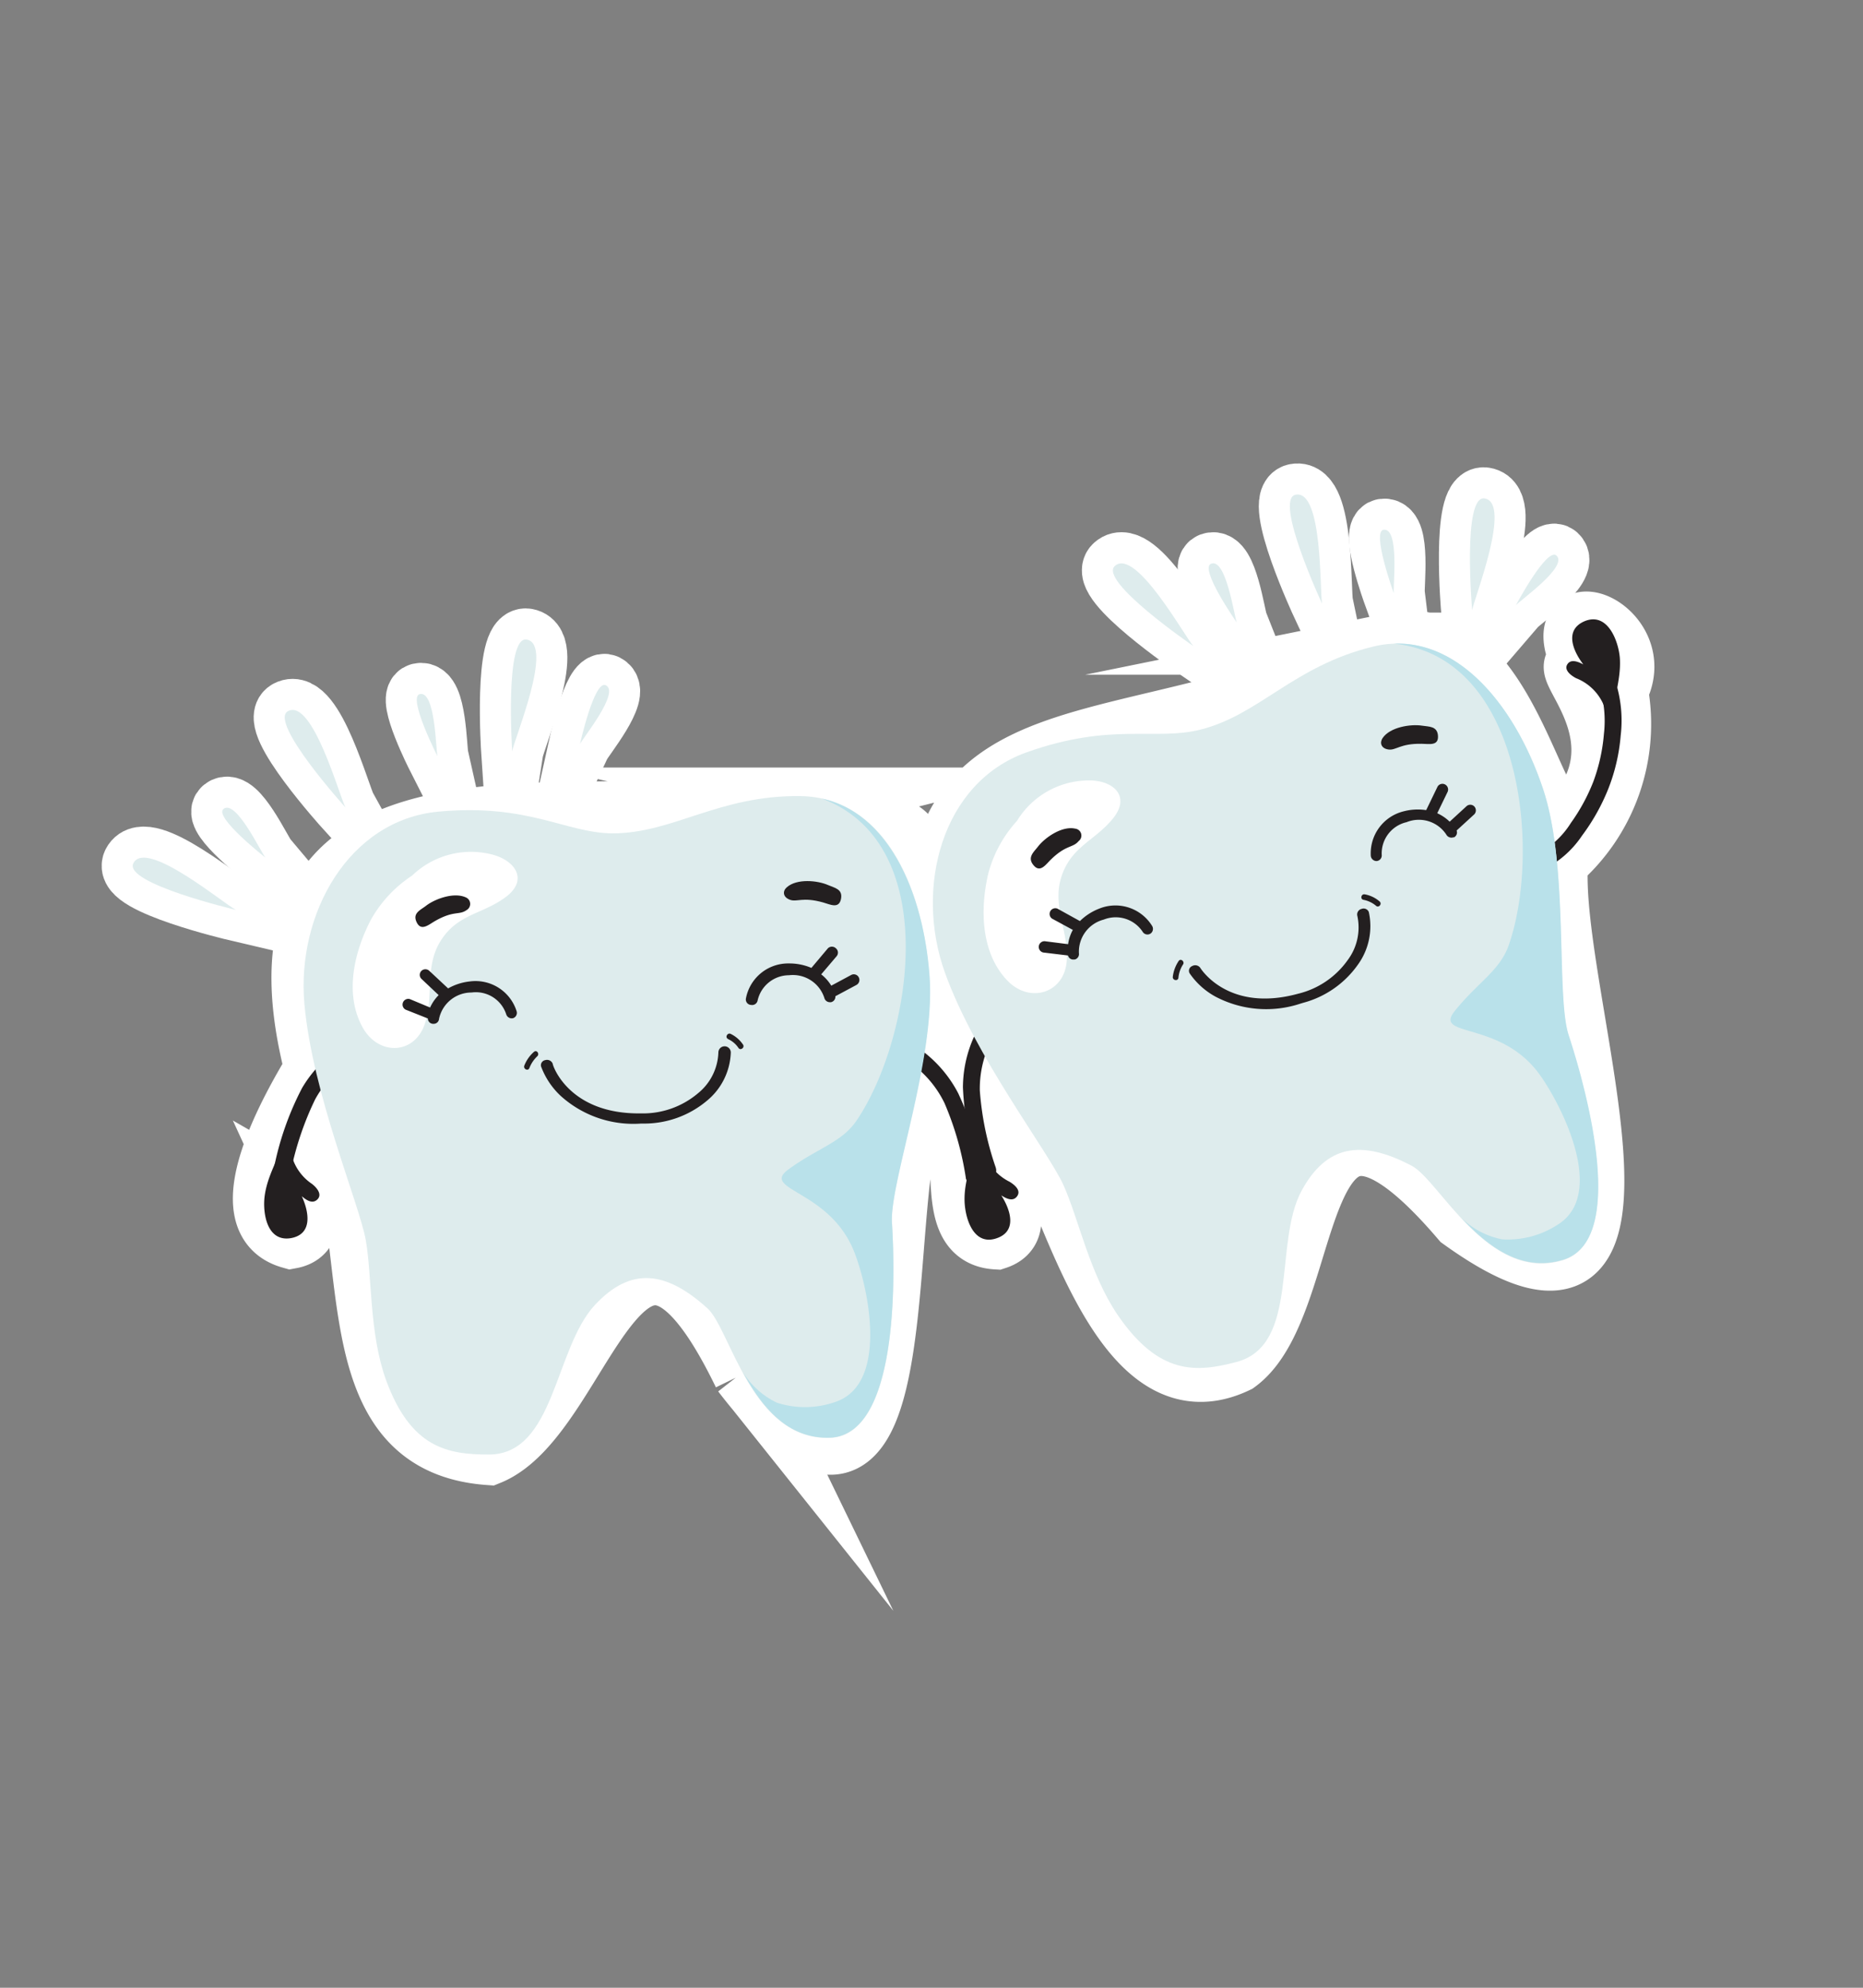 <svg id="दाँत" xmlns="http://www.w3.org/2000/svg" viewBox="0 0 150 160"><rect x="0" y="0" width="150" height="160" fill="#808080" stroke="none"/><defs><style>.cls-1,.cls-2{fill:#fff;}.cls-1{stroke:#fff;stroke-miterlimit:10;stroke-width:5px;}.cls-3{fill:#231f20;}.cls-4{fill:#deeced;}.cls-5{fill:#b9e1ea;}</style></defs><path class="cls-1" d="M130.19,55.58c2.63-4.88-5.85-8.36-2.71-2.06-3.1-.78,5.67,5.73-1.09,12.72-2.91,1.27-4.89-16.32-14.18-14.43h.1C87.88,63.84,68.87,53,77.6,88.92c-5.53-6.83-.35-22.1-11.43-24.64l.1,0c-15.9,4-48.14-6.56-40.86,21.76-1.81,3-7.1,12.13-2,13.58,1.79-.33,1.43-2.15.87-3.37,2.84,1.63-2.67-5.23,1.53-8.52,5.85,10.27.11,28.33,13.55,29.31,7.72-3.13,10.83-26.45,20.53-6.46l-.08-.1C76.74,132.58,68.38,83.2,76.05,88.8c2.69,2.9-.41,10.61,4.17,10.88,1.73-.57,1.12-2.33.4-3.46,2.94.86-3-5.63-1.72-8.42,5.39-5.53,8.26,27.77,20.65,21.83,6.67-4.83,3.81-28.28,18.14-11.51,0,0,0,0,0,0,18.64,13.4,6.83-18,7.68-28.79A14.58,14.58,0,0,0,130.19,55.58Z"/><path class="cls-1" d="M23.19,57.24C21.58,58.1,27.82,65,27.82,65,27.34,64.13,25.17,56.19,23.19,57.24Z"/><path class="cls-1" d="M33.8,55.87c-1,.23,1.42,5,1.42,5C35.09,60.29,35.05,55.58,33.8,55.87Z"/><path class="cls-1" d="M48.78,55.16c-.93-.47-2.08,4.73-2.08,4.73C46.94,59.38,49.93,55.73,48.78,55.16Z"/><path class="cls-1" d="M18,65.11c-.82.64,3.37,3.92,3.37,3.92C21,68.59,19,64.32,18,65.11Z"/><path class="cls-1" d="M42.41,51.48c-1.79-.32-1.17,9-1.17,9C41.4,59.46,44.62,51.88,42.41,51.48Z"/><path class="cls-1" d="M10.74,69.48C9.9,71.1,19,73.24,19,73.24,18.07,72.8,11.77,67.49,10.74,69.48Z"/><path class="cls-1" d="M104.32,39.82c-1.79.35,2.13,8.78,2.13,8.78C106.25,47.64,106.52,39.4,104.32,39.82Z"/><path class="cls-1" d="M111.41,42.64c-1,.11.81,5.11.81,5.11C112.15,47.18,112.69,42.5,111.41,42.64Z"/><path class="cls-1" d="M125.32,44.72c-.77-.7-3.27,4-3.27,4C122.42,48.29,126.28,45.59,125.32,44.72Z"/><path class="cls-1" d="M97.52,45.37c-1,.37,2.06,4.74,2.06,4.74C99.37,49.58,98.72,44.92,97.52,45.37Z"/><path class="cls-1" d="M119.53,40.12c-1.8-.28-1,9-1,9C118.7,48.13,121.75,40.47,119.53,40.12Z"/><path class="cls-1" d="M96.08,52c-.67-.73-4.63-7.95-6.31-6.46C88.4,46.75,96.08,52,96.08,52Z"/><path class="cls-2" d="M67.9,62.15A6.76,6.76,0,0,0,65.45,62a1.15,1.15,0,0,0-.58.13,1,1,0,0,0-.48.31,1.14,1.14,0,0,0-.31.48,1.06,1.06,0,0,0-.13.58,1.5,1.5,0,0,0,.44,1.06l.3.24a1.57,1.57,0,0,0,.76.2,5.78,5.78,0,0,1,1.44,0l-.4,0a4.34,4.34,0,0,1,.61.11,1.56,1.56,0,0,0,1.16-.15,1.18,1.18,0,0,0,.42-.38A1.26,1.26,0,0,0,69,64a1.61,1.61,0,0,0-.15-1.16,1.55,1.55,0,0,0-.9-.69Z"/><path class="cls-2" d="M70.51,66.24l2.54,2.34a1.53,1.53,0,0,0,1.81.24,1.58,1.58,0,0,0,.69-1.7c-.24-1.57-1.74-2.45-3.08-3a27.09,27.09,0,0,0-4.41-1.27,1.54,1.54,0,0,0-1.85,1,1.52,1.52,0,0,0,1.05,1.84,33.14,33.14,0,0,1,4,1.13l.37.14c.19.07-.06,0-.11-.05l.16.07a4,4,0,0,1,.67.38c.12.08.14.19-.06,0l.13.11.12.12c.15.14-.07-.05-.08-.11s.24.45.13.18,0,0,0,0,0,.14,0,.21l2.51-1.46-2.54-2.34a1.5,1.5,0,0,0-2.12,2.12Z"/><path class="cls-3" d="M124,70.12a8,8,0,0,0,3.38-2.86,16.56,16.56,0,0,0,2.11-3.76,15.08,15.08,0,0,0,1-4.29,10.25,10.25,0,0,0-.46-4.47c-.3-.82-1.54-.25-1.24.57a9.18,9.18,0,0,1,.35,3.76,14.43,14.43,0,0,1-.85,3.84,15.13,15.13,0,0,1-1.81,3.33,6.93,6.93,0,0,1-3,2.64c-.82.32-.25,1.55.57,1.24Z"/><path class="cls-3" d="M127.59,50c-1.67.71-.93,2.41-.11,3.48-.4-.21-1-.47-1.29,0s.34.92.71,1.11a4,4,0,0,1,2.19,2.09l.71,1.94c-.07-2,.76-3.75.62-5.68C130.31,51.62,129.45,49.24,127.59,50Z"/><path class="cls-3" d="M23.37,94.5a24.6,24.6,0,0,1,2-6,8.56,8.56,0,0,1,4.73-4c.82-.3.47-1.62-.36-1.32a10,10,0,0,0-5.42,4.4,23.92,23.92,0,0,0-2.29,6.58.68.68,0,0,0,1.32.35Z"/><path class="cls-3" d="M23.43,99.66c1.79-.33,1.43-2.15.87-3.37.34.29.86.67,1.27.24s-.14-1-.46-1.24a4,4,0,0,1-1.68-2.51l-.27-2c-.35,1.91-1.56,3.49-1.84,5.41C21.12,97.53,21.44,100,23.43,99.66Z"/><path class="cls-3" d="M80.18,94a24.25,24.25,0,0,1-1.29-6.23A8.55,8.55,0,0,1,81,82c.56-.67-.4-1.64-1-1a10,10,0,0,0-2.47,6.53,23.51,23.51,0,0,0,1.33,6.83c.25.84,1.57.49,1.32-.35Z"/><path class="cls-3" d="M80.22,99.68c1.73-.57,1.12-2.33.4-3.46.37.24.94.55,1.28.06s-.26-.94-.62-1.16a4,4,0,0,1-2-2.26l-.55-2c-.08,1.95-1.06,3.67-1.07,5.61C77.64,97.88,78.3,100.32,80.22,99.68Z"/><path class="cls-3" d="M77.78,94.92a24.46,24.46,0,0,0-1.73-6.12,8.52,8.52,0,0,0-4.53-4.21c-.8-.33-.39-1.63.43-1.3A10.08,10.08,0,0,1,77.15,88a23.79,23.79,0,0,1,2,6.68c.17.86-1.17,1.15-1.33.29Z"/><path class="cls-4" d="M39.38,117.08c-3.35,0-6.3-.53-8.3-6-1.37-3.8-1.11-8.34-1.63-11.26s-4.29-11.76-4.94-19S28.07,66,35.31,65.33s10.24,1.72,14,1.75c4.9,0,8.54-3.08,15.12-3s9.87,7,10.39,14.51c.47,6.6-3.18,16.48-3,19.79.3,4.84.43,17.18-5,17.36-6.29.2-8-8.71-9.84-10.41-3.43-3.12-6.25-3.32-9.08-.29C44.63,108.56,44.68,117.05,39.38,117.08Z"/><path class="cls-2" d="M39.49,68.75a6.83,6.83,0,0,0-6.31,1.73A10.27,10.27,0,0,0,29.88,74c-1.34,2.56-2.2,6-.66,8.74,1.29,2.26,4.18,2.16,5-.37.74-2.23-.07-4.56,1.28-6.67s3.24-2.09,5.09-3.4C42.67,70.86,41.46,69.19,39.49,68.75Z"/><path class="cls-5" d="M74.85,78.64c-.48-6.8-3.33-13.2-8.68-14.36C76,67.93,73.41,83.58,69,90.15c-1.21,1.82-3.15,2.24-5.55,4-2.22,1.67,3.42,1.62,5.36,6.7,1.16,3,2.71,10.57-1.56,12a7.39,7.39,0,0,1-4.69.06,6.5,6.5,0,0,1-2.75-2.47c1.47,2.71,3.54,5.39,7,5.28,5.43-.18,5.31-12.52,5-17.36C71.67,95.13,75.31,85.25,74.85,78.64Z"/><path class="cls-3" d="M51.82,90.44h-.21a8.72,8.72,0,0,1-6.5-2.26,6.2,6.2,0,0,1-1.55-2.35.42.42,0,0,1,.35-.5.49.49,0,0,1,.59.29c0,.17,1.33,4.08,7.1,4A6.86,6.86,0,0,0,56.2,88a4.41,4.41,0,0,0,1.64-3.28.49.49,0,0,1,1,0,5.25,5.25,0,0,1-1.92,3.88A7.85,7.85,0,0,1,51.82,90.44Z"/><path class="cls-3" d="M66.67,71.24c-.84-.37-2.51-.54-3.32.18-.34.29-.34.78.24,1s1-.25,2.68.22c.57.16,1.27.54,1.44-.27S67.19,71.47,66.67,71.24Z"/><path class="cls-3" d="M34.3,72.91c.72-.56,2.3-1.14,3.26-.65a.57.57,0,0,1,0,1c-.61.43-1,0-2.54.88-.52.3-1.11.84-1.47.1S33.85,73.26,34.3,72.91Z"/><path class="cls-3" d="M41.59,81.38A3.47,3.47,0,0,0,37.82,79a4.51,4.51,0,0,0-1.74.56l-1.51-1.41a.46.46,0,0,0-.64,0,.45.45,0,0,0,0,.64l1.39,1.31a3.36,3.36,0,0,0-.69,1L33,80.42a.46.46,0,0,0-.34.85l1.79.71a.43.43,0,0,0,.4.43.16.16,0,0,0,.07,0,.43.43,0,0,0,.43-.4,2.67,2.67,0,0,1,2.62-2.12,2.57,2.57,0,0,1,2.79,1.76.46.46,0,0,0,.57.3A.45.45,0,0,0,41.59,81.38Z"/><path class="cls-3" d="M60.06,80.36a3.46,3.46,0,0,1,3.47-2.81,4.5,4.5,0,0,1,1.8.36l1.33-1.58a.46.46,0,0,1,.64,0,.45.45,0,0,1,.06.64l-1.24,1.46a3.38,3.38,0,0,1,.81.91l1.6-.86a.45.45,0,0,1,.61.18.46.46,0,0,1-.18.62l-1.7.91a.45.45,0,0,1-.35.48h-.06a.46.46,0,0,1-.48-.35,2.66,2.66,0,0,0-2.84-1.82A2.6,2.6,0,0,0,61,80.53a.45.45,0,0,1-.53.36A.44.44,0,0,1,60.06,80.36Z"/><path class="cls-3" d="M58.6,83.63a2,2,0,0,1,.85.71c.15.25.53,0,.38-.25a2.54,2.54,0,0,0-1-.87c-.26-.12-.48.28-.21.41Z"/><path class="cls-3" d="M43,84.66a2.87,2.87,0,0,0-.78,1.1c-.12.27.28.49.4.22a2.61,2.61,0,0,1,.62-.94c.23-.18,0-.56-.24-.38Z"/><path class="cls-4" d="M99.55,109.63c-3.24.86-6.23,1.07-9.55-3.77-2.28-3.34-3.16-7.8-4.39-10.5s-7.11-10.31-9.54-17.1S75.81,63,82.65,60.56s10.35-.91,14-1.83c4.75-1.19,7.5-5.12,13.89-6.68,6.24-1.53,11.31,4.32,13.69,11.43,2.11,6.28,1,16.76,2.07,19.91,1.51,4.61,4.72,16.53-.5,18.06-6,1.78-9.89-6.43-12.13-7.61-4.1-2.16-6.88-1.65-8.87,2C102.51,100.06,104.68,108.28,99.55,109.63Z"/><path class="cls-2" d="M87.55,62.82a6.79,6.79,0,0,0-5.67,3.26,10.11,10.11,0,0,0-2.31,4.24c-.66,2.81-.62,6.38,1.55,8.62,1.81,1.87,4.59,1,4.77-1.61.17-2.35-1.21-4.41-.42-6.79s2.6-2.83,4.07-4.57C91.16,64.06,89.57,62.75,87.55,62.82Z"/><path class="cls-5" d="M124.23,63.48c-2.16-6.46-6.55-11.89-12-11.67,10.41,1.07,11.85,16.81,9.25,24.26-.72,2.07-2.5,3-4.36,5.32-1.73,2.17,3.71.71,6.87,5.14,1.88,2.65,5.27,9.56,1.5,12a7.36,7.36,0,0,1-4.53,1.23,6.47,6.47,0,0,1-3.27-1.7c2.1,2.25,4.78,4.34,8.13,3.35,5.22-1.53,2-13.46.49-18.07C125.27,80.23,126.34,69.76,124.23,63.48Z"/><path class="cls-3" d="M104.92,80.72l-.2.06a8.76,8.76,0,0,1-6.86-.56,6,6,0,0,1-2.08-1.88.41.41,0,0,1,.21-.58.5.5,0,0,1,.64.13c.09.15,2.31,3.62,7.88,2.1a6.87,6.87,0,0,0,4-2.71,4.39,4.39,0,0,0,.77-3.59.46.46,0,0,1,.35-.53.45.45,0,0,1,.58.25,5.28,5.28,0,0,1-.88,4.24A7.86,7.86,0,0,1,104.92,80.72Z"/><path class="cls-3" d="M114.49,58.41c-.9-.14-2.57.11-3.17,1-.25.37-.13.84.48.92s.93-.49,2.65-.46c.6,0,1.37.2,1.33-.62S115.05,58.5,114.49,58.41Z"/><path class="cls-3" d="M83.57,68.15c.56-.73,1.94-1.69,3-1.45a.56.56,0,0,1,.28,1c-.48.57-1,.28-2.24,1.49-.42.41-.86,1.09-1.39.46S83.22,68.6,83.57,68.15Z"/><path class="cls-3" d="M92.75,74.51a3.47,3.47,0,0,0-4.25-1.37,4.53,4.53,0,0,0-1.55,1l-1.81-1a.46.46,0,0,0-.44.8l1.68.91A3.32,3.32,0,0,0,86,76l-1.81-.23a.46.46,0,1,0-.11.91l1.91.23a.43.43,0,0,0,.49.32h.07a.45.45,0,0,0,.32-.5,2.67,2.67,0,0,1,2-2.71A2.6,2.6,0,0,1,92,75a.45.45,0,0,0,.63.15A.46.46,0,0,0,92.75,74.51Z"/><path class="cls-3" d="M110.37,68.9A3.48,3.48,0,0,1,113,65.31a4.49,4.49,0,0,1,1.83-.1l.9-1.86a.45.45,0,0,1,.61-.21.46.46,0,0,1,.21.61l-.83,1.71a3.51,3.51,0,0,1,1,.68l1.34-1.23a.45.45,0,0,1,.64,0,.46.46,0,0,1,0,.64l-1.42,1.3a.44.44,0,0,1-.21.55l-.06,0a.47.47,0,0,1-.56-.22,2.64,2.64,0,0,0-3.2-1,2.58,2.58,0,0,0-2,2.64.45.45,0,0,1-.42.49A.47.47,0,0,1,110.37,68.9Z"/><path class="cls-3" d="M109.78,72.43a2.2,2.2,0,0,1,1,.47c.21.21.52-.12.31-.33a2.5,2.5,0,0,0-1.2-.58c-.29-.06-.4.38-.11.44Z"/><path class="cls-3" d="M94.91,77.34a2.89,2.89,0,0,0-.48,1.27c-.05.29.39.4.45.11a2.39,2.39,0,0,1,.36-1.07c.18-.22-.15-.54-.33-.31Z"/><path class="cls-4" d="M23.19,57.24C21.58,58.1,27.82,65,27.82,65,27.34,64.13,25.17,56.19,23.19,57.24Z"/><path class="cls-4" d="M33.8,55.87c-1,.23,1.42,5,1.42,5C35.09,60.29,35.05,55.58,33.8,55.87Z"/><path class="cls-4" d="M48.78,55.16c-.93-.47-2.08,4.73-2.08,4.73C46.94,59.38,49.93,55.73,48.78,55.16Z"/><path class="cls-4" d="M18,65.11c-.82.64,3.37,3.92,3.37,3.92C21,68.59,19,64.32,18,65.11Z"/><path class="cls-4" d="M42.41,51.48c-1.79-.32-1.17,9-1.17,9C41.4,59.46,44.62,51.88,42.41,51.48Z"/><path class="cls-4" d="M10.74,69.48C9.9,71.1,19,73.24,19,73.24,18.07,72.8,11.77,67.49,10.74,69.48Z"/><path class="cls-4" d="M104.32,39.82c-1.79.35,2.13,8.78,2.13,8.78C106.25,47.64,106.52,39.4,104.32,39.82Z"/><path class="cls-4" d="M111.41,42.64c-1,.11.81,5.11.81,5.11C112.15,47.18,112.69,42.5,111.41,42.64Z"/><path class="cls-4" d="M125.32,44.72c-.77-.7-3.27,4-3.27,4C122.42,48.29,126.28,45.59,125.32,44.72Z"/><path class="cls-4" d="M97.52,45.37c-1,.37,2.06,4.74,2.06,4.74C99.37,49.58,98.72,44.92,97.52,45.37Z"/><path class="cls-4" d="M119.53,40.12c-1.8-.28-1,9-1,9C118.7,48.13,121.75,40.47,119.53,40.12Z"/><path class="cls-4" d="M89.77,45.55C88.4,46.75,96.08,52,96.08,52,95.41,51.28,91.45,44.06,89.77,45.55Z"/></svg>
